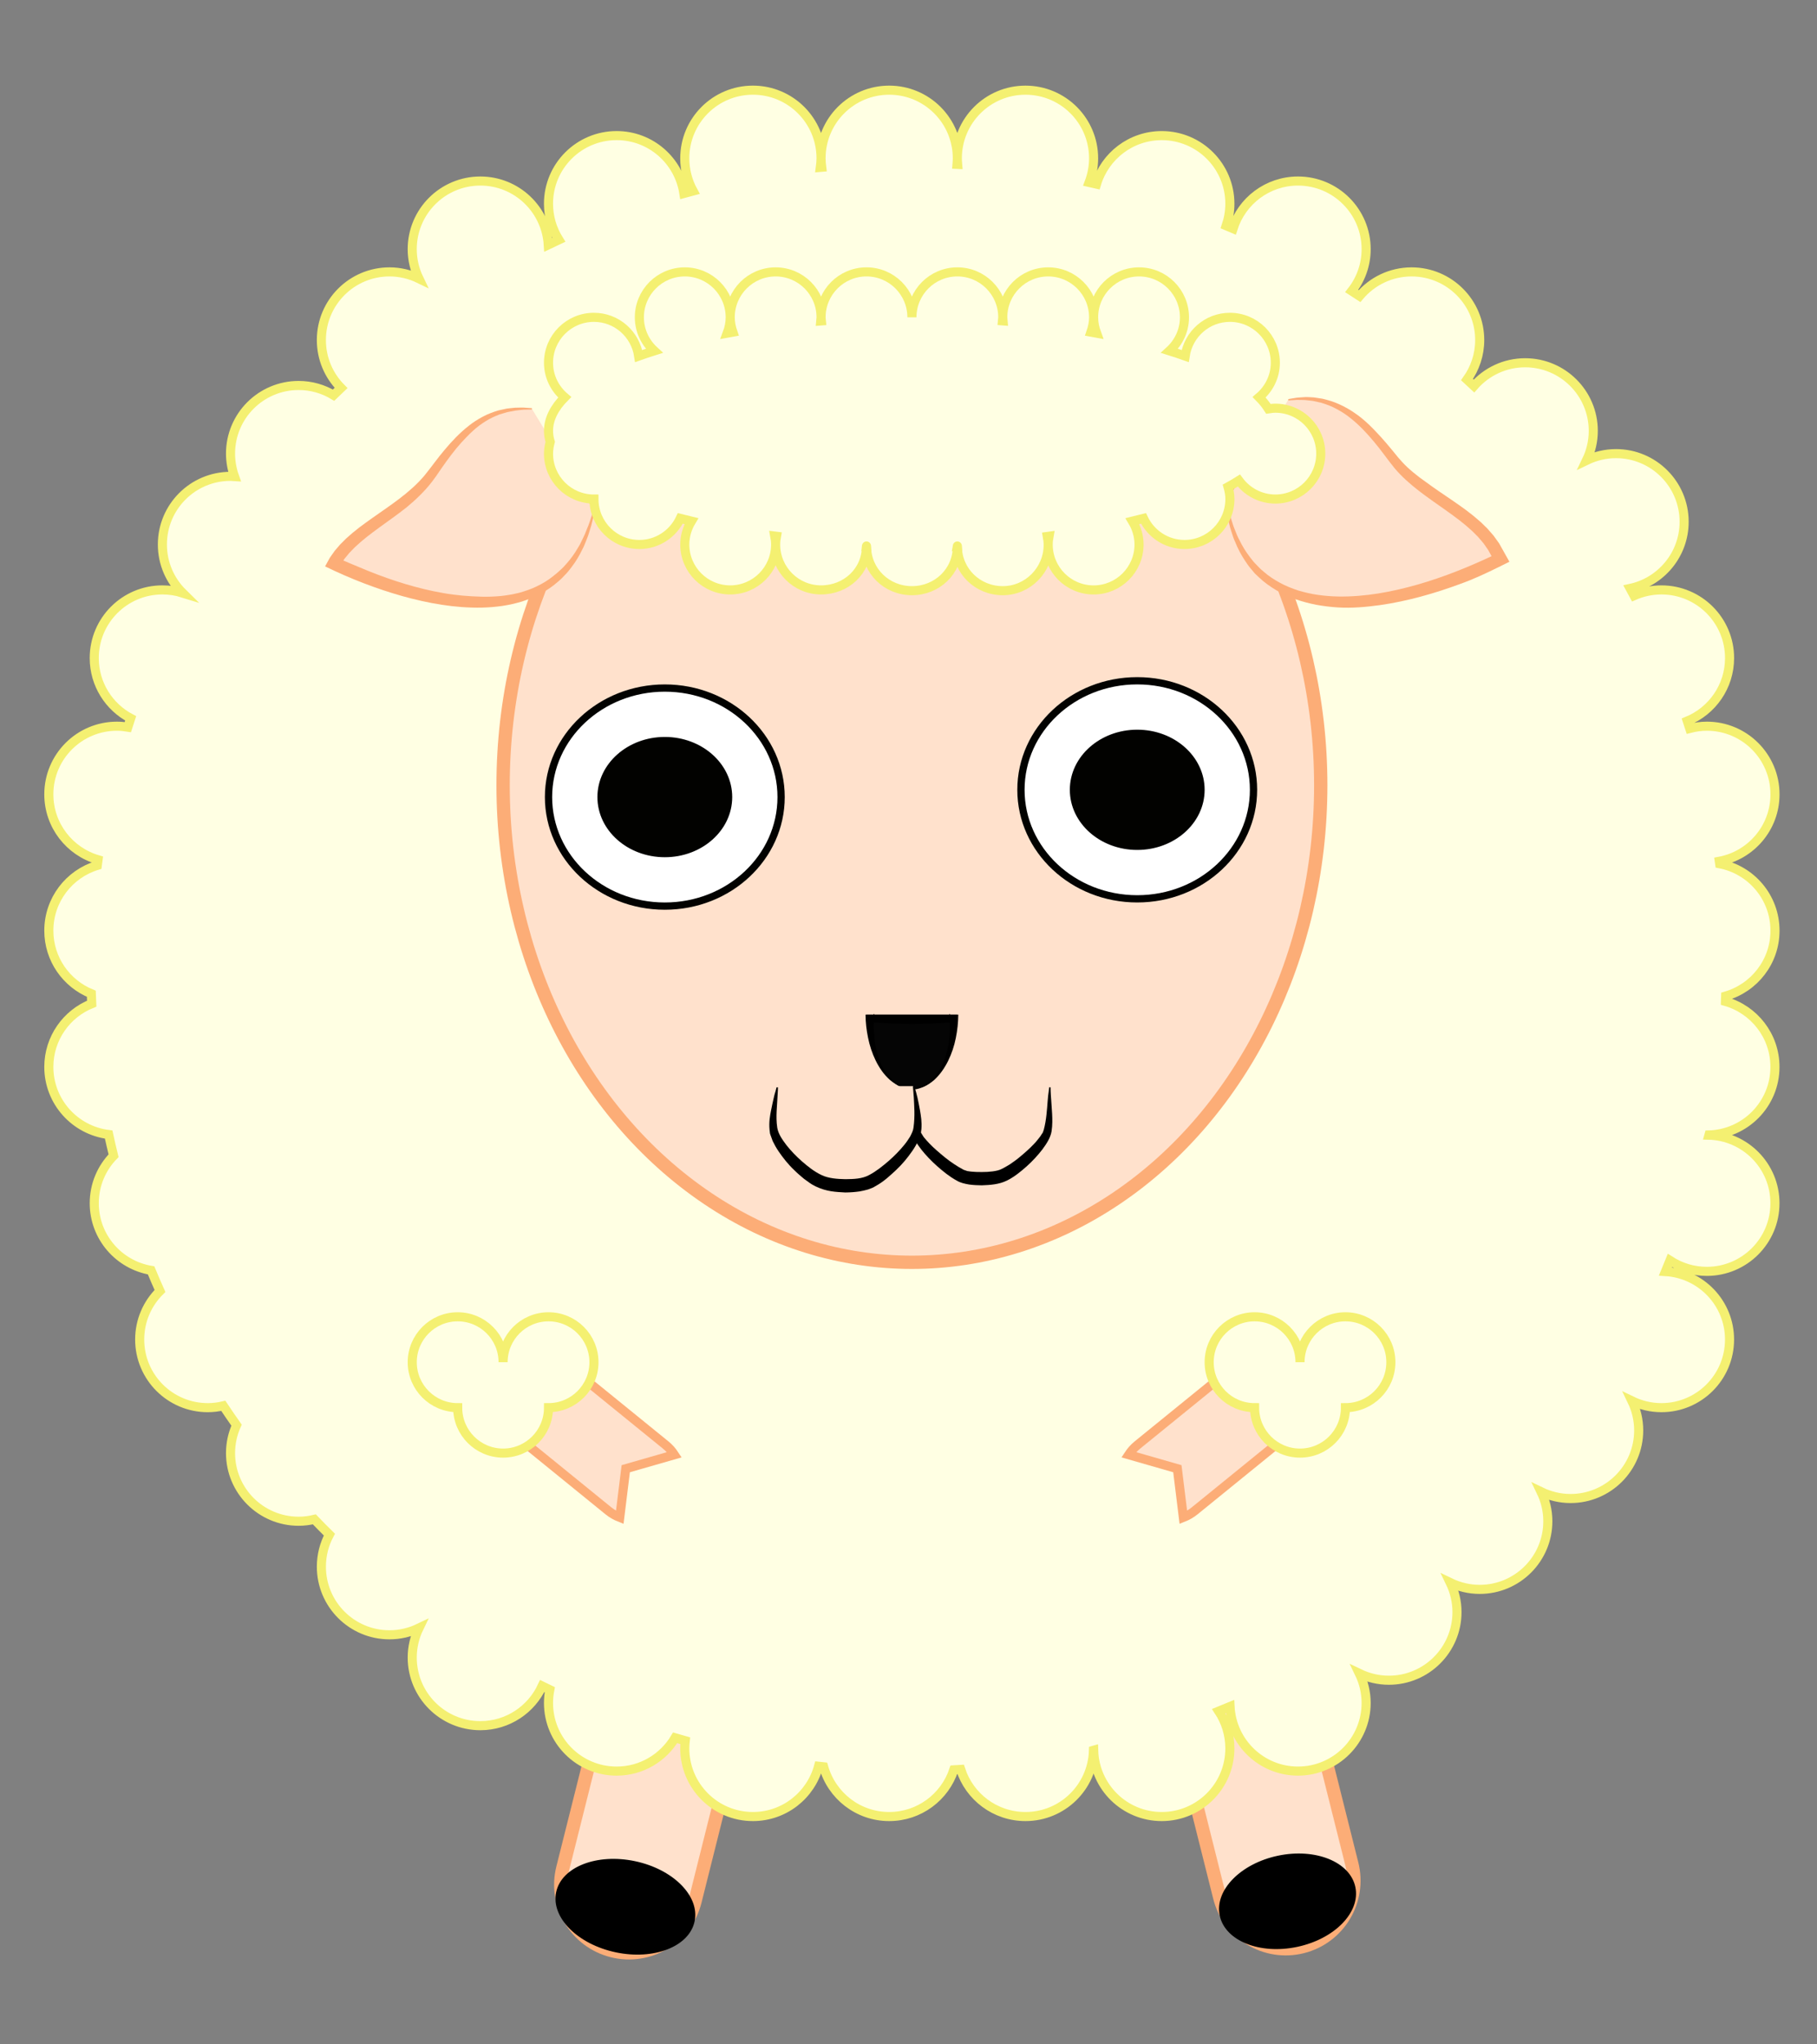 <?xml version="1.0" encoding="utf-8"?>
<!-- Generator: Adobe Illustrator 16.0.0, SVG Export Plug-In . SVG Version: 6.00 Build 0)  -->
<!DOCTYPE svg PUBLIC "-//W3C//DTD SVG 1.1//EN" "http://www.w3.org/Graphics/SVG/1.1/DTD/svg11.dtd">
<svg version="1.1" xmlns="http://www.w3.org/2000/svg" xmlns:xlink="http://www.w3.org/1999/xlink" x="0px" y="0px" width="200px"
	 height="225px" viewBox="0 0 200 225" enable-background="new 0 0 200 225" xml:space="preserve">
<rect x="0" y="0" width="200" height="225" fill="#808080" stroke="none"/>
<g id="Ext">
</g>
<g id="Guides">
</g>
<g id="_x31_2_Col_Grid_1_" display="none" enable-background="new    ">
	<g id="Rectangle_xA0_Image_23_" display="inline" opacity="0.102">
	</g>
	<g id="Rectangle_xA0_Image_21_" display="inline" opacity="0.102">
	</g>
	<g id="Rectangle_xA0_Image_19_" display="inline" opacity="0.102">
	</g>
	<g id="Rectangle_xA0_Image_17_" display="inline" opacity="0.102">
	</g>
	<g id="Rectangle_xA0_Image_15_" display="inline" opacity="0.102">
	</g>
	<g id="Rectangle_xA0_Image_13_" display="inline" opacity="0.102">
	</g>
	<g id="Rectangle_xA0_Image_11_" display="inline" opacity="0.102">
	</g>
	<g id="Rectangle_xA0_Image_9_" display="inline" opacity="0.102">
	</g>
	<g id="Rectangle_xA0_Image_7_" display="inline" opacity="0.102">
	</g>
	<g id="Rectangle_xA0_Image_5_" display="inline" opacity="0.102">
	</g>
	<g id="Rectangle_xA0_Image_3_" display="inline" opacity="0.102">
	</g>
	<g id="Rectangle_xA0_Image_1_" display="inline" opacity="0.102">
	</g>
</g>
<g id="Bg">
</g>
<g id="main">
	<g id="Progress">
	</g>
	<g id="Text">
	</g>
</g>
<g id="pane">
</g>
<g id="browserhead">
	<path fill="#FFE1CC" stroke="#FCAD77" stroke-width="1.466" stroke-miterlimit="10" d="M76.502,209.248
		c-1.008,4.018-5.08,6.457-9.1,5.451l0,0c-4.018-1.008-6.458-5.08-5.451-9.1l3.648-14.55c1.007-4.018,5.079-6.457,9.098-5.451l0,0
		c4.02,1.008,6.459,5.08,5.451,9.1L76.502,209.248z"/>
	
		<ellipse transform="matrix(0.979 0.206 -0.206 0.979 44.684 -9.675)" stroke="#000000" stroke-width="0.25" stroke-miterlimit="10" cx="68.808" cy="209.76" rx="7.659" ry="4.999"/>
	<path fill="#FFE1CC" stroke="#FCAD77" stroke-width="1.466" stroke-miterlimit="10" d="M134.252,208.801
		c1.005,4.018,5.077,6.457,9.097,5.451l0,0c4.019-1.008,6.458-5.08,5.451-9.1l-3.647-14.55c-1.007-4.018-5.08-6.457-9.098-5.451l0,0
		c-4.02,1.008-6.46,5.08-5.451,9.1L134.252,208.801z"/>
	
		<ellipse transform="matrix(-0.979 0.206 -0.206 -0.979 323.658 384.996)" stroke="#000000" stroke-width="0.25" stroke-miterlimit="10" cx="141.789" cy="209.346" rx="7.5" ry="5"/>
	<path fill="#FFFFE3" stroke="#F4F071" stroke-miterlimit="10" d="M195.377,102.425c0-3.662-2.625-6.705-6.095-7.363
		c-0.013-0.09-0.027-0.178-0.039-0.268c3.487-0.643,6.134-3.693,6.134-7.369c0-4.143-3.359-7.5-7.5-7.5
		c-0.653,0-1.282,0.092-1.884,0.248c-0.086-0.271-0.179-0.541-0.268-0.812c2.728-1.121,4.651-3.803,4.651-6.936
		c0-4.143-3.359-7.5-7.5-7.5c-1.072,0-2.089,0.229-3.011,0.633c-0.142-0.266-0.284-0.533-0.429-0.797
		c3.392-0.719,5.939-3.729,5.939-7.336c0-4.143-3.359-7.5-7.5-7.5c-1.165,0-2.265,0.273-3.249,0.748
		c0.474-0.984,0.749-2.082,0.749-3.248c0-4.143-3.359-7.5-7.5-7.5c-2.247,0-4.258,0.992-5.632,2.557
		c-0.252-0.238-0.511-0.473-0.766-0.707c0.876-1.229,1.397-2.727,1.397-4.35c0-4.143-3.359-7.5-7.5-7.5
		c-2.298,0-4.351,1.035-5.727,2.66c-0.285-0.188-0.571-0.375-0.86-0.559c0.99-1.271,1.587-2.865,1.587-4.602
		c0-4.143-3.359-7.5-7.5-7.5c-3.354,0-6.189,2.199-7.151,5.234c-0.25-0.107-0.5-0.219-0.753-0.322
		c0.257-0.758,0.404-1.566,0.404-2.412c0-4.143-3.359-7.5-7.5-7.5c-3.392,0-6.252,2.25-7.181,5.338
		c-0.271-0.062-0.541-0.123-0.812-0.184c0.312-0.826,0.493-1.719,0.493-2.654c0-4.143-3.359-7.5-7.5-7.5c-4.144,0-7.5,3.357-7.5,7.5
		c0,0.219,0.013,0.434,0.032,0.648c-0.022-0.002-0.044-0.004-0.065-0.004c0.018-0.213,0.033-0.428,0.033-0.645
		c0-4.143-3.359-7.5-7.5-7.5c-4.144,0-7.5,3.357-7.5,7.5c0,0.334,0.028,0.66,0.07,0.982c-0.049,0.004-0.098,0.012-0.146,0.016
		c0.044-0.326,0.076-0.658,0.076-0.998c0-4.143-3.359-7.5-7.5-7.5c-4.144,0-7.5,3.357-7.5,7.5c0,1.303,0.333,2.529,0.917,3.596
		c-0.338,0.09-0.677,0.178-1.013,0.271c-0.547-3.604-3.649-6.367-7.404-6.367c-4.144,0-7.5,3.357-7.5,7.5
		c0,1.459,0.422,2.816,1.143,3.967c-0.392,0.184-0.78,0.369-1.168,0.555c-0.247-3.918-3.494-7.021-7.475-7.021
		c-4.144,0-7.5,3.357-7.5,7.5c0,1.166,0.272,2.264,0.746,3.248c-0.983-0.475-2.082-0.748-3.246-0.748c-4.144,0-7.5,3.357-7.5,7.5
		c0,2.057,0.826,3.918,2.167,5.273c-0.278,0.262-0.553,0.527-0.827,0.793c-1.124-0.672-2.435-1.066-3.84-1.066
		c-4.144,0-7.5,3.357-7.5,7.5c0,0.887,0.161,1.734,0.441,2.523c-0.146-0.01-0.292-0.023-0.441-0.023c-4.144,0-7.5,3.357-7.5,7.5
		c0,2.09,0.855,3.98,2.235,5.34c-0.707-0.221-1.457-0.34-2.235-0.34c-4.144,0-7.5,3.357-7.5,7.5c0,2.883,1.625,5.381,4.01,6.637
		c-0.105,0.322-0.217,0.643-0.318,0.967c-0.39-0.062-0.786-0.104-1.191-0.104c-4.144,0-7.5,3.357-7.5,7.5
		c0,3.42,2.291,6.299,5.419,7.201c-0.027,0.207-0.06,0.412-0.086,0.619c-3.085,0.93-5.333,3.791-5.333,7.18
		c0,3.145,1.935,5.831,4.676,6.946c0.014,0.365,0.027,0.729,0.044,1.092c-2.766,1.105-4.72,3.803-4.72,6.963
		c0,3.832,2.875,6.986,6.585,7.439c0.17,0.781,0.35,1.561,0.54,2.336c-1.314,1.35-2.125,3.191-2.125,5.225
		c0,3.719,2.709,6.795,6.256,7.389c0.317,0.762,0.644,1.52,0.979,2.27c-1.379,1.361-2.235,3.25-2.235,5.342
		c0,4.143,3.356,7.5,7.5,7.5c0.587,0,1.154-0.074,1.704-0.203c0.477,0.717,0.963,1.426,1.459,2.129
		c-0.425,0.939-0.663,1.977-0.663,3.074c0,4.143,3.356,7.5,7.5,7.5c0.595,0,1.171-0.076,1.725-0.209
		c0.546,0.568,1.097,1.129,1.657,1.68c-0.562,1.053-0.882,2.252-0.882,3.529c0,4.142,3.356,7.499,7.5,7.499
		c1.164,0,2.263-0.273,3.246-0.746c-0.474,0.982-0.746,2.082-0.746,3.246c0,4.143,3.356,7.5,7.5,7.5
		c3.021,0,5.618-1.789,6.805-4.363c0.28,0.137,0.558,0.273,0.838,0.408c-0.093,0.471-0.143,0.957-0.143,1.455
		c0,4.143,3.356,7.5,7.5,7.5c2.738,0,5.128-1.473,6.437-3.666c0.371,0.109,0.739,0.221,1.113,0.324
		c-0.031,0.277-0.05,0.557-0.05,0.842c0,4.144,3.356,7.501,7.5,7.501c3.459,0,6.366-2.348,7.229-5.536
		c0.187,0.02,0.369,0.043,0.555,0.062c0.885,3.155,3.774,5.474,7.216,5.474c3.315,0,6.125-2.154,7.113-5.138
		c0.252-0.014,0.503-0.031,0.755-0.047c0.976,3.009,3.798,5.185,7.132,5.185c4.065,0,7.366-3.236,7.487-7.274
		c0.008-0.002,0.016-0.004,0.022-0.006c0.118,4.04,3.421,7.28,7.49,7.28c4.141,0,7.5-3.357,7.5-7.501
		c0-1.514-0.452-2.918-1.225-4.098c0.416-0.168,0.83-0.336,1.243-0.508c0.206,3.957,3.471,7.105,7.481,7.105
		c4.141,0,7.5-3.357,7.5-7.5c0-1.164-0.275-2.264-0.749-3.246c0.984,0.473,2.084,0.746,3.249,0.746c4.141,0,7.5-3.357,7.5-7.5
		c0-1.164-0.275-2.263-0.749-3.247c0.984,0.475,2.084,0.748,3.249,0.748c4.141,0,7.5-3.357,7.5-7.5c0-1.166-0.275-2.264-0.749-3.248
		c0.984,0.475,2.084,0.748,3.249,0.748c4.141,0,7.5-3.357,7.5-7.5c0-1.166-0.275-2.264-0.749-3.248
		c0.984,0.475,2.084,0.748,3.249,0.748c4.141,0,7.5-3.357,7.5-7.5c0-3.99-3.12-7.244-7.052-7.479
		c0.169-0.404,0.341-0.807,0.502-1.215c1.168,0.752,2.556,1.193,4.05,1.193c4.141,0,7.5-3.357,7.5-7.5
		c0-4.088-3.273-7.406-7.339-7.492c0.001-0.006,0.002-0.012,0.005-0.018c4.063-0.088,7.334-3.404,7.334-7.49
		c0-3.43-2.306-6.316-5.448-7.209c0.007-0.195,0.016-0.393,0.022-0.588C193.084,108.727,195.377,105.847,195.377,102.425z"/>
	
		<ellipse fill="#FFE1CC" stroke="#FCAD77" stroke-width="1.466" stroke-miterlimit="10" cx="100.377" cy="86.425" rx="45" ry="52.501"/>
	<ellipse fill="#FFFFFF" stroke="#020200" stroke-width="0.8" stroke-miterlimit="10" cx="73.177" cy="87.726" rx="12.8" ry="12"/>
	
		<ellipse fill="#020200" stroke="#020200" stroke-width="0.438" stroke-miterlimit="10" cx="73.177" cy="87.726" rx="7.2" ry="6.4"/>
	<ellipse fill="#FFFFFF" stroke="#020200" stroke-width="0.8" stroke-miterlimit="10" cx="125.177" cy="86.925" rx="12.8" ry="12"/>
	
		<ellipse fill="#020200" stroke="#020200" stroke-width="0.438" stroke-miterlimit="10" cx="125.177" cy="86.926" rx="7.2" ry="6.399"/>
	<g>
		<g>
			<path fill="#050505" d="M100.377,119.917c2.758,0,5-4.25,5-8.25h-10C95.377,115.667,97.614,119.917,100.377,119.917z"/>
			<path d="M100.371,119.667c0.215,0,0.447,0.021,0.646-0.047c0.207-0.051,0.409-0.09,0.602-0.19
				c0.201-0.075,0.377-0.194,0.559-0.307s0.328-0.272,0.49-0.409c0.293-0.315,0.559-0.647,0.781-1.013
				c0.223-0.366,0.387-0.763,0.533-1.16c0.287-0.801,0.461-1.636,0.535-2.475c0.075-0.838,0.062-1.676-0.018-2.5l0.877,0.877
				c-0.834,0.1-1.668,0.127-2.5,0.184c-0.834,0.037-1.668,0.042-2.5,0.06c-0.834-0.022-1.668-0.021-2.5-0.064
				c-0.834-0.054-1.668-0.087-2.5-0.186l0.869-0.87c-0.08,0.825-0.094,1.664-0.016,2.503c0.072,0.838,0.247,1.673,0.535,2.475
				c0.148,0.397,0.311,0.797,0.535,1.161c0.223,0.365,0.488,0.701,0.781,1.016c0.162,0.138,0.31,0.301,0.492,0.414
				c0.182,0.112,0.356,0.241,0.559,0.316c0.191,0.101,0.396,0.118,0.605,0.169c0.205,0.068,0.424,0.047,0.639,0.047H100.371z
				 M100.377,119.667c-0.223,0-0.453,0.094-0.668,0.029c-0.221-0.049-0.437-0.055-0.639-0.153c-0.42-0.167-0.781-0.412-1.126-0.694
				c-0.325-0.306-0.626-0.624-0.882-0.988c-0.258-0.363-0.48-0.742-0.676-1.141c-0.389-0.799-0.666-1.646-0.84-2.515
				c-0.178-0.869-0.264-1.651-0.275-2.538H95.27h0.107c3.332,0,6.666,0,10,0h0.105l-0.002,0.002
				c-0.012,0.887-0.098,1.721-0.275,2.59c-0.174,0.869-0.451,1.694-0.84,2.493c-0.195,0.398-0.419,0.771-0.676,1.134
				c-0.257,0.364-0.557,0.689-0.882,0.996c-0.345,0.282-0.707,0.55-1.126,0.717c-0.201,0.098-0.419,0.051-0.643,0.099
				c-0.221,0.066-0.438-0.03-0.658-0.03H100.377z"/>
		</g>
		<g>
			<path fill="#FFE1CC" d="M100.562,119.926c0,0-0.417,3.82,0,5c0.589,1.666,3.412,4.223,5,5c1.123,0.549,3.845,0.479,5,0
				c1.633-0.678,4.425-3.328,5-5c0.406-1.184,0-3.75,0-5"/>
			<path d="M100.635,119.934c0,0,0.012,0.116,0.035,0.336c0.016,0.217,0.076,0.539,0.098,0.941c0.035,0.403,0.08,0.892,0.152,1.442
				c0.08,0.54,0.178,1.188,0.33,1.723c0.049,0.094,0.078,0.283,0.129,0.297c0.097,0.153,0.194,0.311,0.294,0.47
				c0.226,0.259,0.358,0.435,0.623,0.703c0.498,0.52,1.096,1.031,1.72,1.54c0.616,0.497,1.344,0.983,1.969,1.313l0.119,0.066
				l0.016,0.009c0.104,0.045-0.133-0.057-0.105-0.045l0.012,0.003l0.039,0.015l0.082,0.027l0.322,0.111l0.404,0.058
				c0.377,0.04,0.773,0.052,1.18,0.049c0.785,0.009,1.713-0.093,2.127-0.304c0.455-0.209,0.709-0.394,1.004-0.56
				c0.314-0.228,0.66-0.448,0.961-0.708c0.617-0.505,1.205-1.023,1.696-1.549c0.254-0.258,0.442-0.533,0.647-0.778
				c0.078-0.122,0.158-0.241,0.234-0.359l0.031-0.045l0.015-0.021l0.008-0.012c-0.042,0.144-0.011,0.035-0.019,0.065l0.002-0.008
				l0.045-0.127l0.087-0.248c0.138-0.503,0.237-1.115,0.296-1.672c0.061-0.552,0.096-1.046,0.127-1.452
				c0.025-0.409,0.082-0.86,0.117-1.083c0.037-0.219,0.057-0.465,0.057-0.465h0.146c0,0,0.006,0.586,0.072,1.389
				c0.027,0.404,0.062,0.958,0.101,1.52c0.028,0.562,0.048,1.236-0.06,1.94c-0.115,0.707-0.561,1.384-1.032,2.018
				c-0.491,0.631-1.065,1.26-1.714,1.84c-0.643,0.569-1.369,1.172-2.188,1.568c-0.863,0.42-1.817,0.48-2.746,0.514
				c-0.467-0.002-0.934-0.028-1.398-0.089c-0.484-0.086-0.925-0.176-1.343-0.422c-0.817-0.443-1.513-1.02-2.167-1.593
				c-0.649-0.578-1.234-1.188-1.732-1.813c-0.488-0.65-0.938-1.262-1.048-1.997c-0.184-1.399-0.044-2.551-0.007-3.357
				c0.073-0.806,0.115-1.266,0.115-1.266L100.635,119.934z"/>
		</g>
		<g>
			<path fill="#FFE1CC" d="M100.557,119.539c0,0,0.417,3.822,0,5c-0.59,1.668-3.412,4.225-5,5c-1.123,0.549-3.845,0.479-5,0
				c-1.633-0.676-4.426-3.328-5-5c-0.406-1.182,0-3.75,0-5"/>
			<path d="M100.629,119.531c0,0,0.16,0.447,0.352,1.249c0.086,0.401,0.191,0.891,0.291,1.464c0.094,0.581,0.211,1.209,0.146,2.04
				c-0.047,0.236-0.016,0.419-0.146,0.719c-0.06,0.171-0.122,0.345-0.185,0.521c-0.175,0.364-0.453,0.849-0.695,1.186
				c-0.496,0.716-1.064,1.408-1.738,2.043c-0.687,0.633-1.354,1.288-2.33,1.816l-0.177,0.103l-0.022,0.013l-0.133,0.058
				l-0.039,0.015l-0.08,0.03l-0.32,0.122c-0.279,0.082-0.643,0.165-0.942,0.217c-0.534,0.076-1.058,0.111-1.575,0.115
				c-1.042-0.061-2.016-0.08-3.244-0.663c-0.211-0.122-0.377-0.18-0.621-0.354l-0.676-0.487c-0.38-0.327-0.75-0.623-1.076-0.96
				c-0.677-0.64-1.233-1.348-1.722-2.066c-0.245-0.357-0.46-0.745-0.647-1.131c-0.078-0.215-0.154-0.427-0.23-0.635l-0.027-0.077
				l-0.013-0.039l-0.007-0.019c-0.043-0.148-0.012-0.046-0.021-0.081l-0.002-0.009l-0.016-0.133l-0.031-0.262
				c-0.078-0.864,0.054-1.528,0.162-2.092c0.11-0.571,0.223-1.054,0.313-1.451c0.078-0.396,0.188-0.643,0.229-0.854
				c0.051-0.213,0.076-0.262,0.076-0.262h0.147c0,0-0.001,0.402-0.06,1.207c-0.024,0.402-0.053,0.859-0.086,1.419
				c-0.023,0.559-0.033,1.177,0.072,1.838c0.115,0.675,0.545,1.287,1.015,1.909c0.487,0.613,1.06,1.216,1.704,1.78
				c0.655,0.564,1.326,1.115,2.148,1.503c0.781,0.375,1.729,0.436,2.629,0.455c0.912-0.012,1.826-0.025,2.615-0.455
				c0.785-0.414,1.482-0.98,2.131-1.537c0.647-0.563,1.23-1.159,1.725-1.768c0.254-0.301,0.451-0.614,0.651-0.922
				c0.171-0.342,0.335-0.645,0.374-0.978c0.191-1.344,0.066-2.515,0.037-3.312c-0.064-0.803-0.102-1.261-0.102-1.261
				L100.629,119.531z"/>
		</g>
	</g>
	<path fill="#FFE1CC" stroke="#FCAD77" stroke-miterlimit="10" d="M68.877,161.645l-0.66,5.361c-0.449-0.178-0.877-0.422-1.266-0.74
		l-9.865-8.018c-2.046-1.66-2.289-4.625-0.545-6.625c1.742-1.998,4.812-2.273,6.854-0.611l9.868,8.016
		c0.389,0.318,0.713,0.682,0.971,1.078L68.877,161.645z"/>
	<path fill="#FFFFE3" stroke="#F4F071" stroke-miterlimit="10" d="M60.377,144.926c-2.763,0-5,2.238-5,5c0-2.762-2.24-5-5-5
		c-2.763,0-5,2.238-5,5s2.237,5,5,5c0,2.762,2.237,5,5,5c2.76,0,5-2.238,5-5c2.76,0,5-2.238,5-5S63.137,144.926,60.377,144.926z"/>
	<path fill="#FFE1CC" stroke="#FCAD77" stroke-miterlimit="10" d="M124.234,160.105c0.26-0.396,0.583-0.76,0.973-1.078l9.867-8.016
		c2.043-1.662,5.113-1.387,6.854,0.611c1.745,2,1.502,4.965-0.542,6.625l-9.869,8.018c-0.387,0.318-0.814,0.562-1.264,0.74
		l-0.659-5.361L124.234,160.105z"/>
	<path fill="#FFFFE3" stroke="#F4F071" stroke-miterlimit="10" d="M138.095,144.926c2.762,0,5,2.238,5,5c0-2.762,2.239-5,5-5
		c2.762,0,5,2.238,5,5s-2.238,5-5,5c0,2.762-2.238,5-5,5c-2.761,0-5-2.238-5-5c-2.761,0-5-2.238-5-5
		S135.334,144.926,138.095,144.926z"/>
	<g>
		<path fill="#FFE1CC" d="M58.548,44.997c-5.42-0.615-8.285,2.777-11.336,6.904c-3.072,4.158-9.163,5.961-11.234,10.373
			c9.841,4.74,26.554,9.232,29.399-6.039"/>
		<path fill="#FCAD77" d="M58.543,45.07l-0.925,0.021c-0.306,0.022-0.601,0.067-0.896,0.099l-0.879,0.167l-0.85,0.251
			c-0.549,0.212-1.08,0.455-1.57,0.77c-0.492,0.311-0.959,0.657-1.385,1.058c-0.434,0.389-0.836,0.817-1.235,1.249
			c-0.396,0.436-0.769,0.898-1.133,1.372c-0.362,0.476-0.714,0.965-1.06,1.462l-0.516,0.752l-0.129,0.188l-0.162,0.217l-0.274,0.37
			c-0.372,0.487-0.88,1.054-1.327,1.485c-0.461,0.462-0.945,0.893-1.436,1.297c-0.996,0.793-2.02,1.503-3,2.217
			c-0.49,0.355-0.965,0.716-1.43,1.079c-0.459,0.366-0.893,0.743-1.305,1.131l-0.58,0.6l-0.518,0.626l-0.443,0.654l-0.358,0.684
			l-0.602-1.694c1.315,0.614,2.663,1.152,3.999,1.711c1.344,0.541,2.708,1.029,4.09,1.442c1.381,0.413,2.78,0.756,4.188,0.998
			c1.408,0.251,2.825,0.36,4.229,0.396c0.703,0.017,1.402-0.012,2.097-0.076c0.693-0.071,1.375-0.195,2.047-0.362
			c0.662-0.189,1.316-0.41,1.934-0.714c0.614-0.303,1.214-0.651,1.747-1.089c0.278-0.207,0.54-0.433,0.792-0.673
			c0.268-0.226,0.5-0.487,0.732-0.753c0.467-0.525,0.884-1.109,1.24-1.733c0.195-0.304,0.354-0.628,0.506-0.958
			c0.163-0.325,0.316-0.656,0.437-1.002c0.296-0.672,0.507-1.379,0.735-2.088l0.145,0.027c-0.162,0.727-0.305,1.459-0.543,2.168
			c-0.098,0.36-0.229,0.709-0.371,1.055c-0.133,0.349-0.271,0.695-0.451,1.024c-0.32,0.673-0.711,1.317-1.164,1.911
			c-0.226,0.299-0.453,0.597-0.721,0.859c-0.249,0.28-0.516,0.542-0.809,0.778c-0.557,0.501-1.189,0.912-1.844,1.273
			c-0.656,0.362-1.355,0.638-2.064,0.876c-0.717,0.215-1.447,0.383-2.186,0.494c-0.74,0.104-1.485,0.169-2.232,0.186
			c-2.99,0.062-5.955-0.479-8.818-1.279c-2.865-0.813-5.65-1.896-8.329-3.194l-0.132-0.064l0.066-0.121l0.45-0.821l0.538-0.766
			l0.607-0.708l0.658-0.657c0.458-0.417,0.932-0.813,1.42-1.19c0.492-0.372,0.99-0.736,1.494-1.088
			c1.006-0.707,2.023-1.394,2.994-2.138s1.896-1.546,2.682-2.477c0.775-0.94,1.476-1.963,2.277-2.897
			c0.791-0.942,1.645-1.844,2.621-2.605c0.481-0.389,1.008-0.722,1.555-1.012c0.547-0.294,1.13-0.511,1.724-0.689l0.908-0.197
			c0.308-0.032,0.614-0.079,0.924-0.1c0.31-0.004,0.622-0.019,0.931-0.012l0.918,0.066L58.543,45.07z"/>
	</g>
	<g>
		<path fill="#FFE1CC" d="M141.806,43.997c5.42-0.615,8.285,2.777,11.335,6.904c3.073,4.158,9.164,5.961,11.236,10.373
			c-9.843,4.74-26.556,9.232-29.399-6.039"/>
		<path fill="#FCAD77" d="M141.801,43.924l0.912-0.149c0.309-0.034,0.627-0.048,0.946-0.071c0.317-0.011,0.633,0.022,0.952,0.035
			c0.315,0.04,0.632,0.09,0.949,0.143c0.625,0.146,1.249,0.334,1.84,0.604c0.59,0.267,1.165,0.583,1.692,0.956
			c1.083,0.721,1.981,1.649,2.835,2.575c0.424,0.468,0.832,0.944,1.229,1.425l0.591,0.722l0.146,0.181
			c0.002-0.006,0.088,0.098,0.127,0.141l0.306,0.346c0.416,0.452,0.766,0.771,1.231,1.159c0.44,0.372,0.907,0.723,1.396,1.06
			c0.949,0.706,1.961,1.374,2.987,2.076c0.514,0.351,1.029,0.718,1.543,1.098c0.513,0.387,1.018,0.8,1.512,1.241l0.722,0.704
			l0.678,0.775l0.614,0.854l0.523,0.934l0.613,1.094l-1.215,0.601c-1.361,0.672-2.739,1.317-4.172,1.83
			c-1.426,0.528-2.875,1.002-4.35,1.399s-2.975,0.722-4.5,0.94c-1.525,0.208-3.078,0.354-4.643,0.257
			c-0.781-0.048-1.562-0.144-2.34-0.283c-0.775-0.146-1.543-0.353-2.295-0.609c-0.746-0.28-1.479-0.601-2.164-1.013
			c-0.684-0.41-1.342-0.874-1.914-1.428l-0.432-0.408l-0.382-0.457c-0.265-0.295-0.483-0.623-0.7-0.95
			c-0.434-0.65-0.795-1.343-1.08-2.056c-0.162-0.349-0.281-0.712-0.394-1.077c-0.122-0.36-0.232-0.724-0.308-1.096
			c-0.183-0.735-0.257-1.487-0.354-2.227l0.145-0.027c0.163,0.722,0.308,1.447,0.548,2.147c0.098,0.357,0.229,0.702,0.371,1.043
			c0.133,0.345,0.272,0.687,0.45,1.01c0.32,0.663,0.707,1.297,1.156,1.879c0.223,0.293,0.446,0.585,0.712,0.842
			c0.246,0.274,0.51,0.531,0.797,0.761c0.549,0.49,1.172,0.891,1.816,1.243c0.646,0.353,1.334,0.619,2.033,0.851
			c0.707,0.208,1.426,0.371,2.156,0.478c0.73,0.1,1.467,0.159,2.204,0.173c2.958,0.049,5.899-0.502,8.741-1.31
			c2.846-0.818,5.605-1.921,8.281-3.189l-0.066,0.186l-0.432-0.795l-0.518-0.744l-0.589-0.693l-0.644-0.646
			c-0.447-0.412-0.914-0.806-1.396-1.182c-0.486-0.37-0.979-0.734-1.479-1.088c-1-0.709-2.017-1.402-2.993-2.156
			c-0.973-0.753-1.911-1.572-2.707-2.524c-0.782-0.959-1.467-1.971-2.262-2.905c-0.783-0.94-1.623-1.836-2.582-2.591
			c-0.473-0.385-0.988-0.714-1.523-1.002c-0.535-0.291-1.105-0.506-1.688-0.684l-0.891-0.197c-0.302-0.033-0.604-0.081-0.906-0.103
			c-0.304-0.004-0.605-0.021-0.911-0.016l-0.919,0.062L141.801,43.924z"/>
	</g>
	<path fill="#FFFFE3" stroke="#F4F071" stroke-miterlimit="10" d="M140.377,44.925c-0.262,0-0.511,0.039-0.759,0.076
		c-0.273-0.434-0.613-0.859-1.025-1.277c1.082-0.916,1.784-2.27,1.784-3.799c0-2.762-2.24-5-5-5c-2.511,0-4.567,1.854-4.927,4.264
		c-0.557-0.197-1.125-0.393-1.72-0.578c1.004-0.916,1.646-2.221,1.646-3.686c0-2.762-2.24-5-5-5c-2.763,0-5,2.238-5,5
		c0,0.613,0.125,1.193,0.326,1.736c-0.205-0.039-0.413-0.076-0.619-0.111c0.176-0.512,0.293-1.053,0.293-1.625c0-2.762-2.24-5-5-5
		c-2.763,0-5,2.238-5,5c0,0.137,0.028,0.264,0.039,0.398c-0.026-0.002-0.054-0.006-0.08-0.008c0.011-0.131,0.041-0.256,0.041-0.391
		c0-2.762-2.24-5-5-5c-2.763,0-5,2.238-5,5c0-2.762-2.24-5-5-5c-2.763,0-5,2.238-5,5c0,0.135,0.028,0.26,0.039,0.391
		c-0.027,0.002-0.054,0.006-0.08,0.008c0.011-0.135,0.041-0.262,0.041-0.398c0-2.762-2.24-5-5-5c-2.763,0-5,2.238-5,5
		c0,0.572,0.114,1.113,0.291,1.625c-0.206,0.035-0.414,0.072-0.619,0.111c0.203-0.543,0.328-1.123,0.328-1.736c0-2.762-2.24-5-5-5
		c-2.763,0-5,2.238-5,5c0,1.465,0.64,2.77,1.643,3.686c-0.593,0.186-1.162,0.381-1.719,0.578c-0.358-2.41-2.416-4.264-4.924-4.264
		c-2.763,0-5,2.238-5,5c0,1.529,0.7,2.883,1.782,3.799c-1.157,1.17-1.782,2.414-1.782,3.701c0,0.408,0.065,0.811,0.188,1.209
		c-0.112,0.414-0.188,0.842-0.188,1.291c0,2.762,2.237,5,5,5c0,2.762,2.237,5,5,5c1.995,0,3.704-1.178,4.504-2.867
		c0.401,0.104,0.812,0.203,1.225,0.301c-0.453,0.752-0.729,1.625-0.729,2.566c0,2.762,2.237,5,5,5c2.76,0,5-2.238,5-5
		c0-0.316-0.038-0.623-0.095-0.924c0.062,0.008,0.123,0.016,0.185,0.023c-0.054,0.293-0.09,0.592-0.09,0.9c0,2.762,2.237,5,5,5
		c2.76,0,5-2.066,5-4.828c0-0.033-0.011,0.07-0.011,0.07s0.014,0,0.019,0c0,0-0.008-0.105-0.008-0.07c0,2.762,2.237,4.914,5,4.914
		c2.76,0,5-2.11,5-4.872c0-0.034-0.011,0.028-0.011,0.028s0.014,0,0.019,0c0,0-0.008-0.104-0.008-0.07c0,2.762,2.237,4.914,5,4.914
		c2.76,0,5-2.28,5-5.042c0-0.309-0.038-0.63-0.092-0.923c0.062-0.008,0.122-0.026,0.184-0.034c-0.056,0.301-0.092,0.603-0.092,0.919
		c0,2.762,2.237,4.997,5,4.997c2.76,0,5-2.24,5-5.002c0-0.941-0.277-1.814-0.731-2.566c0.414-0.099,0.823-0.198,1.224-0.302
		c0.801,1.69,2.511,2.867,4.508,2.867c2.76,0,5-2.238,5-5c0-0.467-0.084-0.908-0.205-1.338c0.419-0.229,0.821-0.463,1.193-0.701
		c0.911,1.23,2.36,2.039,4.012,2.039c2.76,0,5-2.238,5-5S143.137,44.925,140.377,44.925z"/>
</g>
</svg>
